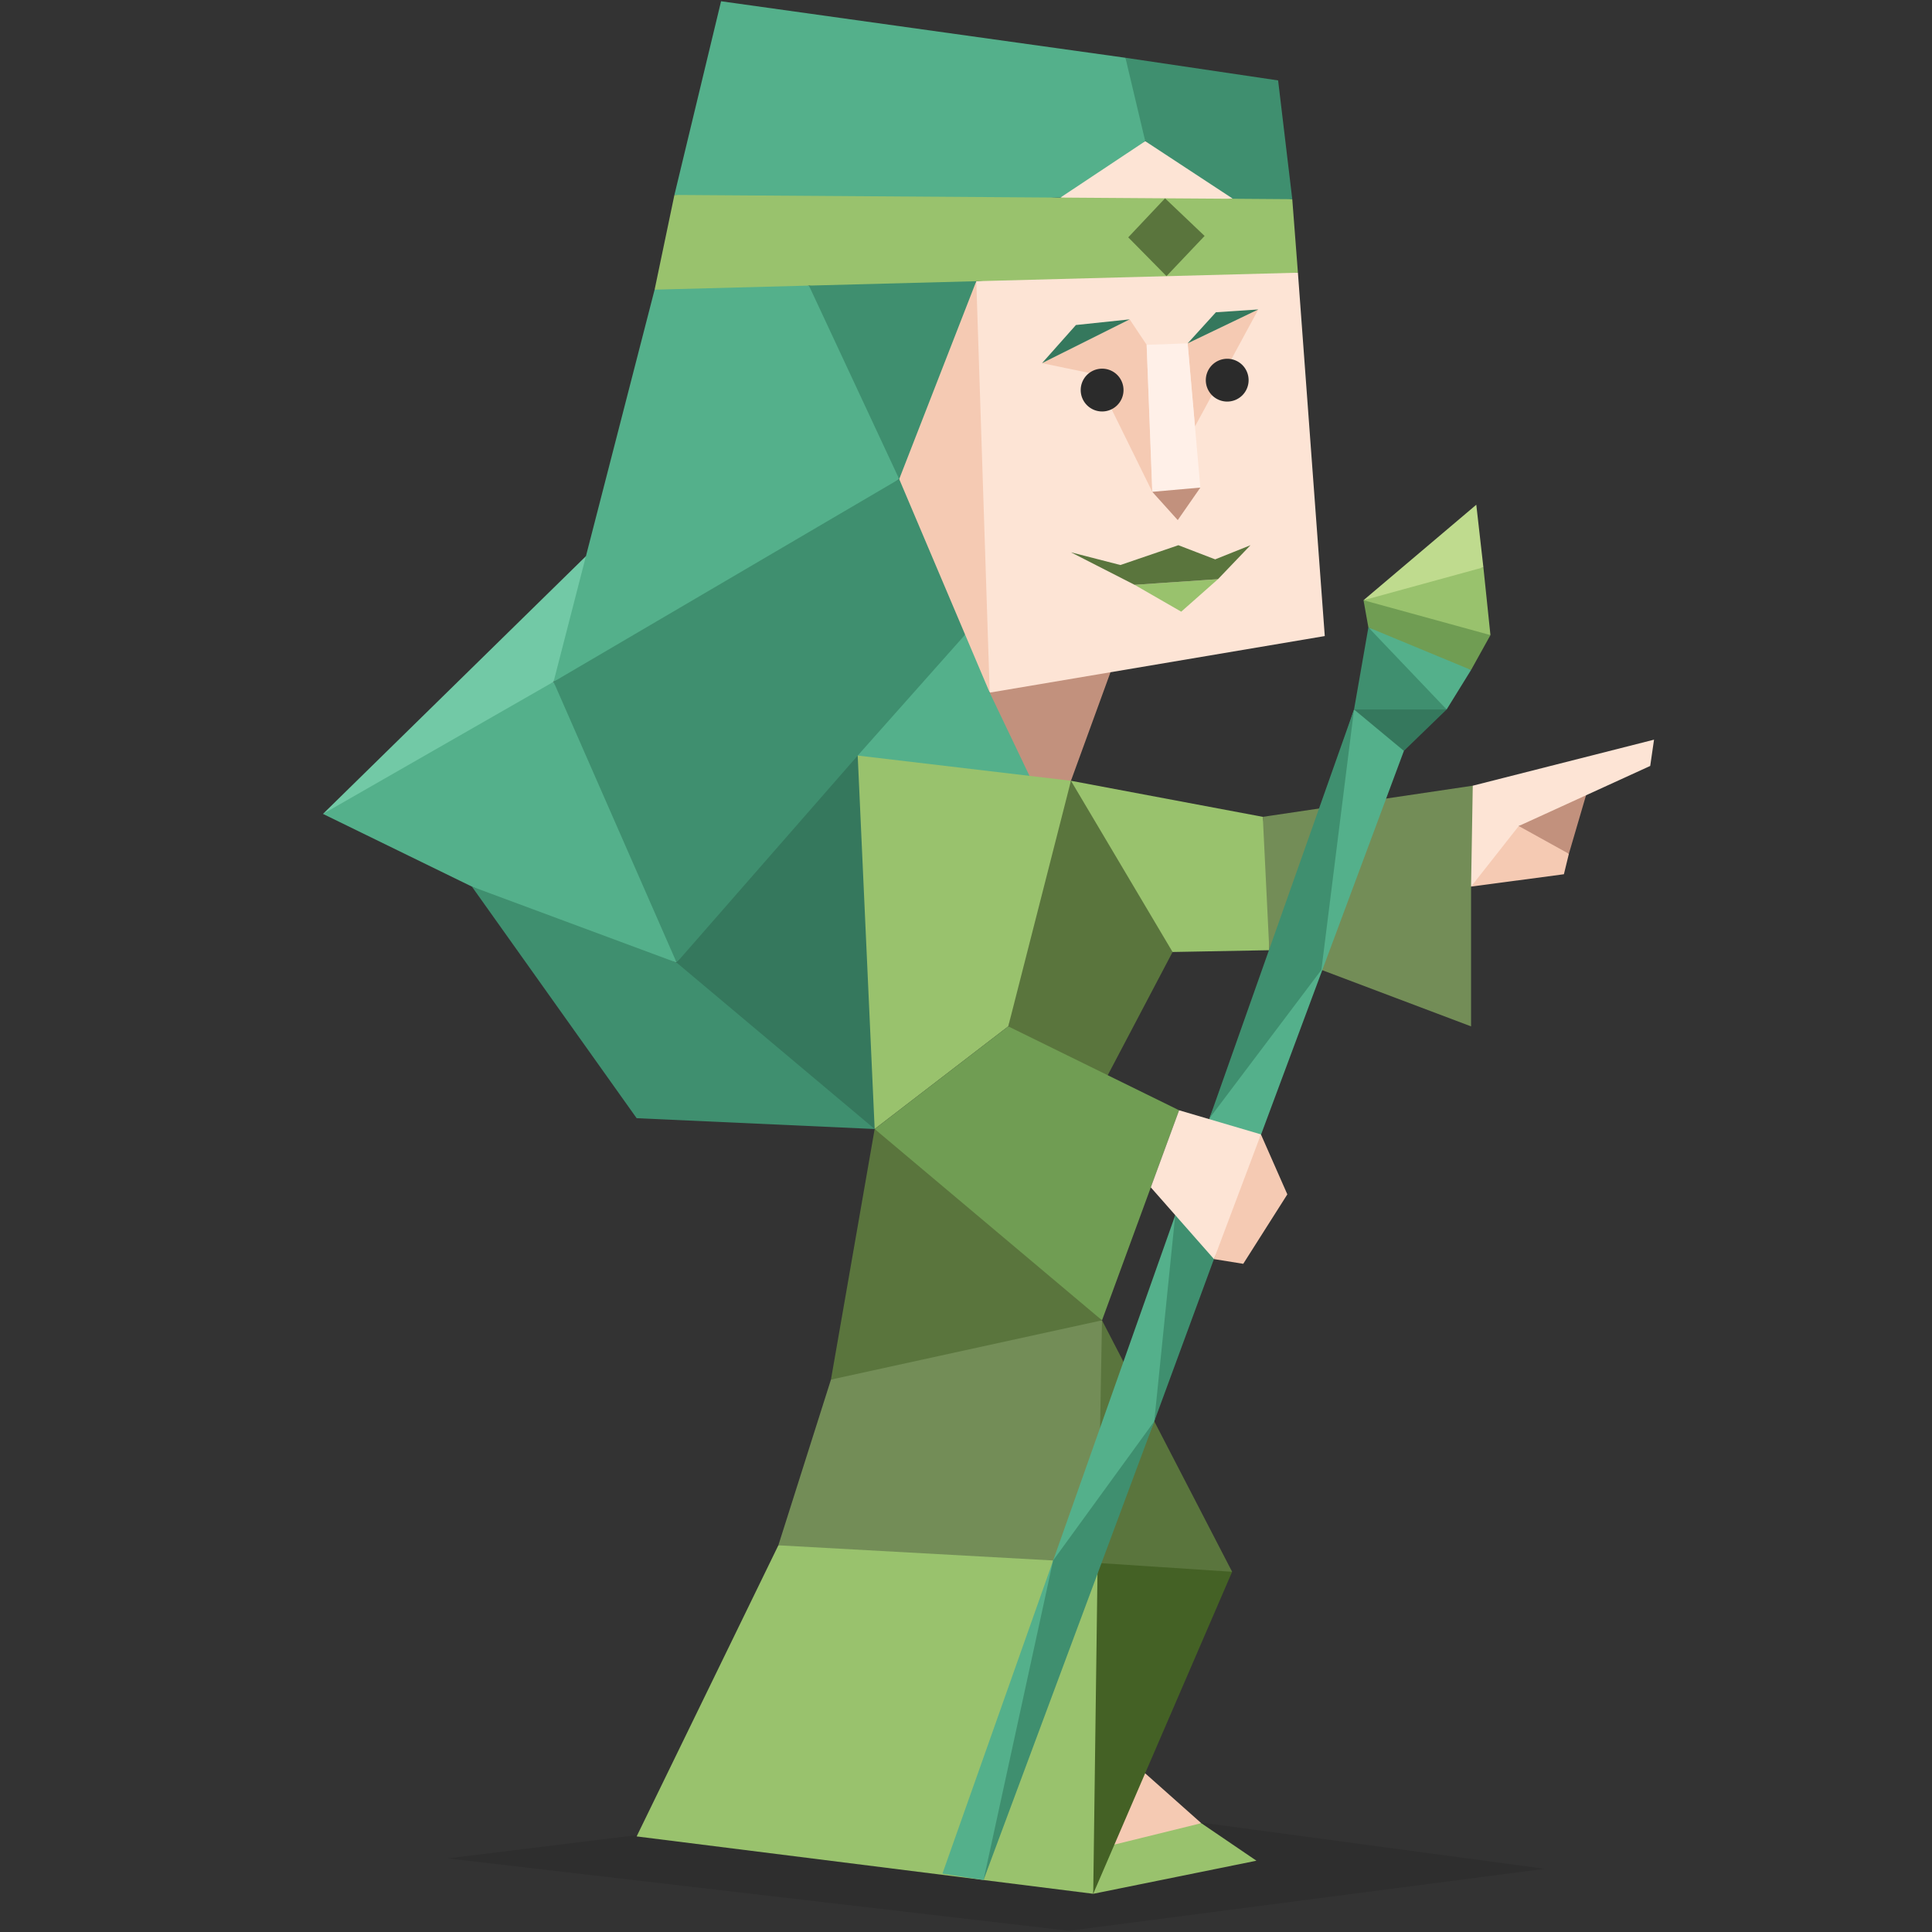 <svg id="illustration" xmlns="http://www.w3.org/2000/svg" viewBox="0 0 400 400"><rect x="0" y="0" width="400" height="400" fill="#333333" stroke="none"/><defs><style>.cls-1{fill:#c2917d;}.cls-1,.cls-10,.cls-11,.cls-12,.cls-13,.cls-14,.cls-15,.cls-16,.cls-2,.cls-3,.cls-4,.cls-5,.cls-6,.cls-7,.cls-8,.cls-9{fill-rule:evenodd;}.cls-2{opacity:0.1;}.cls-3{fill:#fde4d5;}.cls-4{fill:#f5cab3;}.cls-5{fill:#99c26d;}.cls-6{fill:#5a753d;}.cls-7{fill:#54b08b;}.cls-8{fill:#3f8f6f;}.cls-9{fill:#35785d;}.cls-10{fill:#fff0e8;}.cls-11{fill:#738d57;}.cls-12{fill:#446125;}.cls-13{fill:#72c9a6;}.cls-14{fill:#709d53;}.cls-15{fill:#bfdb8e;}.cls-16{fill:#2b2b2b;}</style></defs><title>Advocate (INFJ) personality</title><polygon class="cls-1" points="329.06 162.3 324.82 176.77 316.68 174.38 314.44 171.02 329.06 162.3"/><polygon class="cls-2" points="92.67 384.76 203 371.2 319.81 386.92 221.31 399.75 92.67 384.76"/><polygon class="cls-1" points="229.92 139.17 221.73 161.65 207.59 168.35 204.91 143.4 218.1 136.92 229.92 139.17"/><polygon class="cls-3" points="268.72 56.46 274.28 131.69 204.91 143.4 186.17 99.19 202.13 58.22 232.92 55.08 268.72 56.46"/><polygon class="cls-3" points="219.54 40.91 224.32 33.96 237.11 29.23 247.89 32.21 255.26 41.15 236.82 43.15 219.54 40.91"/><polygon class="cls-4" points="233.89 66.12 237.4 71.39 238.57 101.83 226.55 77.43 215.74 75.19 233.89 66.12"/><polygon class="cls-4" points="245.89 71.09 260.52 64.07 247.41 88.29 245.89 71.09"/><polygon class="cls-4" points="202.13 58.22 204.91 143.4 190.44 119.48 186.17 99.19 191.14 76.44 202.13 58.22"/><polygon class="cls-5" points="139.63 40.36 182.99 37.83 218.76 40.9 237.17 41.03 254.88 41.15 261.25 40.13 267.55 41.24 268.72 56.46 202.13 58.22 185.46 62.2 167.48 59.13 152.18 63.38 135.53 59.97 139.63 40.36"/><polygon class="cls-6" points="233.59 49.14 241.21 41.06 249.4 48.85 241.51 57.17 233.59 49.14"/><polygon class="cls-7" points="139.63 40.36 149.29 0.26 233.01 11.96 238.87 20.94 237.11 29.23 219.54 40.91 139.63 40.36"/><polygon class="cls-8" points="233.01 11.96 264.62 16.65 267.55 41.24 255.26 41.15 237.11 29.23 233.01 11.96"/><polygon class="cls-9" points="215.74 75.19 222.76 67.29 233.89 66.12 215.74 75.19"/><polygon class="cls-9" points="245.89 71.09 251.74 64.65 260.52 64.07 245.89 71.09"/><polygon class="cls-10" points="245.89 71.09 237.4 71.39 238.57 101.83 248.52 100.95 245.89 71.09"/><polygon class="cls-1" points="238.57 101.83 243.84 107.68 248.52 100.95 238.57 101.83"/><polygon class="cls-5" points="234.9 121.08 244.56 126.64 252.17 119.91 234.9 121.08"/><polygon class="cls-6" points="221.73 114.35 234.9 121.08 252.17 119.91 258.9 112.88 251.59 115.81 243.97 112.88 231.97 116.98 221.73 114.35"/><polygon class="cls-8" points="202.13 58.22 186.17 99.19 171.72 79.05 167.48 59.13 202.13 58.22"/><polygon class="cls-7" points="167.48 59.13 135.53 59.97 121.31 115.15 114.43 129.94 114.61 141.16 149.46 125.53 186.17 99.19 167.48 59.13"/><polygon class="cls-8" points="186.17 99.19 199.82 131.4 184.57 159.77 167.48 174.75 154.12 186.65 140.09 199.3 125.03 174.63 114.61 141.16 186.17 99.19"/><polygon class="cls-7" points="114.61 141.16 95.8 148.53 66.87 168.51 97.7 183.56 119.64 194.07 140.09 199.3 114.61 141.16"/><polygon class="cls-7" points="199.82 131.4 204.91 143.4 219.12 173.15 192.21 178.94 177.58 156.43 199.82 131.4"/><polygon class="cls-9" points="177.58 156.43 186.17 210.87 181.09 233.75 142.77 212 140.09 199.3 177.58 156.43"/><polygon class="cls-6" points="221.73 161.65 239.71 178.8 242.77 197.1 229.07 223.13 217.55 221.27 208.75 212.5 215.29 181 221.73 161.65"/><polygon class="cls-11" points="228.16 273.36 230.38 302.52 227.25 323.59 192.7 325.35 161.15 319.94 172.04 285.63 198.84 275.26 228.16 273.36"/><polygon class="cls-6" points="181.09 233.75 205.47 250.46 228.16 273.36 172.04 285.63 181.09 233.75"/><polygon class="cls-5" points="161.15 319.94 131.81 380.21 226.34 392.09 230.38 351.65 227.25 323.59 161.15 319.94"/><polygon class="cls-6" points="228.16 273.36 255.1 325.42 238.92 327.98 227.25 323.59 228.16 273.36"/><polygon class="cls-12" points="255.1 325.42 237.09 367.14 234.4 381 226.34 392.09 227.25 323.59 255.1 325.42"/><polygon class="cls-4" points="237.09 367.14 248.71 377.47 239.17 384.04 230.73 381.9 237.09 367.14"/><polygon class="cls-5" points="248.71 377.47 260.13 385.24 226.34 392.09 230.73 381.9 248.71 377.47"/><polygon class="cls-5" points="221.73 161.65 261.45 169.12 263.25 180.71 262.8 196.73 242.77 197.1 221.73 161.65"/><polygon class="cls-11" points="261.45 169.12 304.92 162.67 307.95 168.95 304.57 183.56 304.57 212.5 262.8 196.73 261.45 169.12"/><polygon class="cls-3" points="304.92 162.67 342.45 153.14 341.66 158.58 314.44 171.02 314.44 178.94 304.57 183.56 304.92 162.67"/><polygon class="cls-4" points="314.44 171.02 324.82 176.77 323.79 181 304.57 183.56 314.44 171.02"/><polygon class="cls-8" points="181.09 233.75 131.81 231.51 97.7 183.56 140.09 199.3 181.09 233.75"/><polygon class="cls-13" points="66.87 168.51 121.31 115.15 114.61 141.16 66.87 168.51"/><polygon class="cls-5" points="221.73 161.65 208.75 212.5 181.09 233.75 177.58 156.43 221.73 161.65"/><polygon class="cls-14" points="181.09 233.75 208.75 212.5 244.12 229.87 228.16 273.36 181.09 233.75"/><polygon class="cls-7" points="280.34 146.89 263.25 199.88 250.42 231.51 195.12 387.92 203.63 389.24 221.31 338.12 238.98 294.27 245.76 270.11 252.7 257.43 292.39 150.82 280.34 146.89"/><polygon class="cls-8" points="243.32 251.58 238.98 294.27 252.55 257.37 248.71 250.33 243.32 251.58"/><polygon class="cls-3" points="244.12 229.87 238.26 245.83 251.34 260.68 257.57 247.48 261.06 234.86 244.12 229.87"/><polygon class="cls-4" points="261.06 234.86 251.34 260.68 257.4 261.66 266.53 247.28 261.06 234.86"/><polygon class="cls-9" points="280.34 146.89 290.66 155.46 299.51 146.89 288.22 145.37 280.34 146.89"/><polygon class="cls-8" points="280.34 146.89 283.31 129.9 293.94 138.39 299.51 146.89 280.34 146.89"/><polygon class="cls-7" points="283.31 129.9 296.56 133.83 304.57 138.71 299.51 146.89 283.31 129.9"/><polygon class="cls-14" points="283.31 129.9 282.3 124.27 299.51 126.83 308.58 131.49 304.57 138.71 283.31 129.9"/><polygon class="cls-5" points="282.3 124.27 297.3 118.85 307.12 117.46 308.58 131.49 282.3 124.27"/><polygon class="cls-15" points="282.3 124.27 305.65 104.5 307.12 117.46 282.3 124.27"/><polygon class="cls-8" points="273.58 200.8 250.42 231.51 280.34 146.89 273.58 200.8"/><polygon class="cls-8" points="238.98 294.27 218.04 323.08 203.63 389.24 238.98 294.27"/><path class="cls-16" d="M232.61,80.75a4.43,4.43,0,1,1-4.42-4.42A4.42,4.42,0,0,1,232.61,80.75Z"/><path class="cls-16" d="M258.51,78.7a4.43,4.43,0,1,1-4.42-4.42A4.42,4.42,0,0,1,258.51,78.7Z"/></svg>



